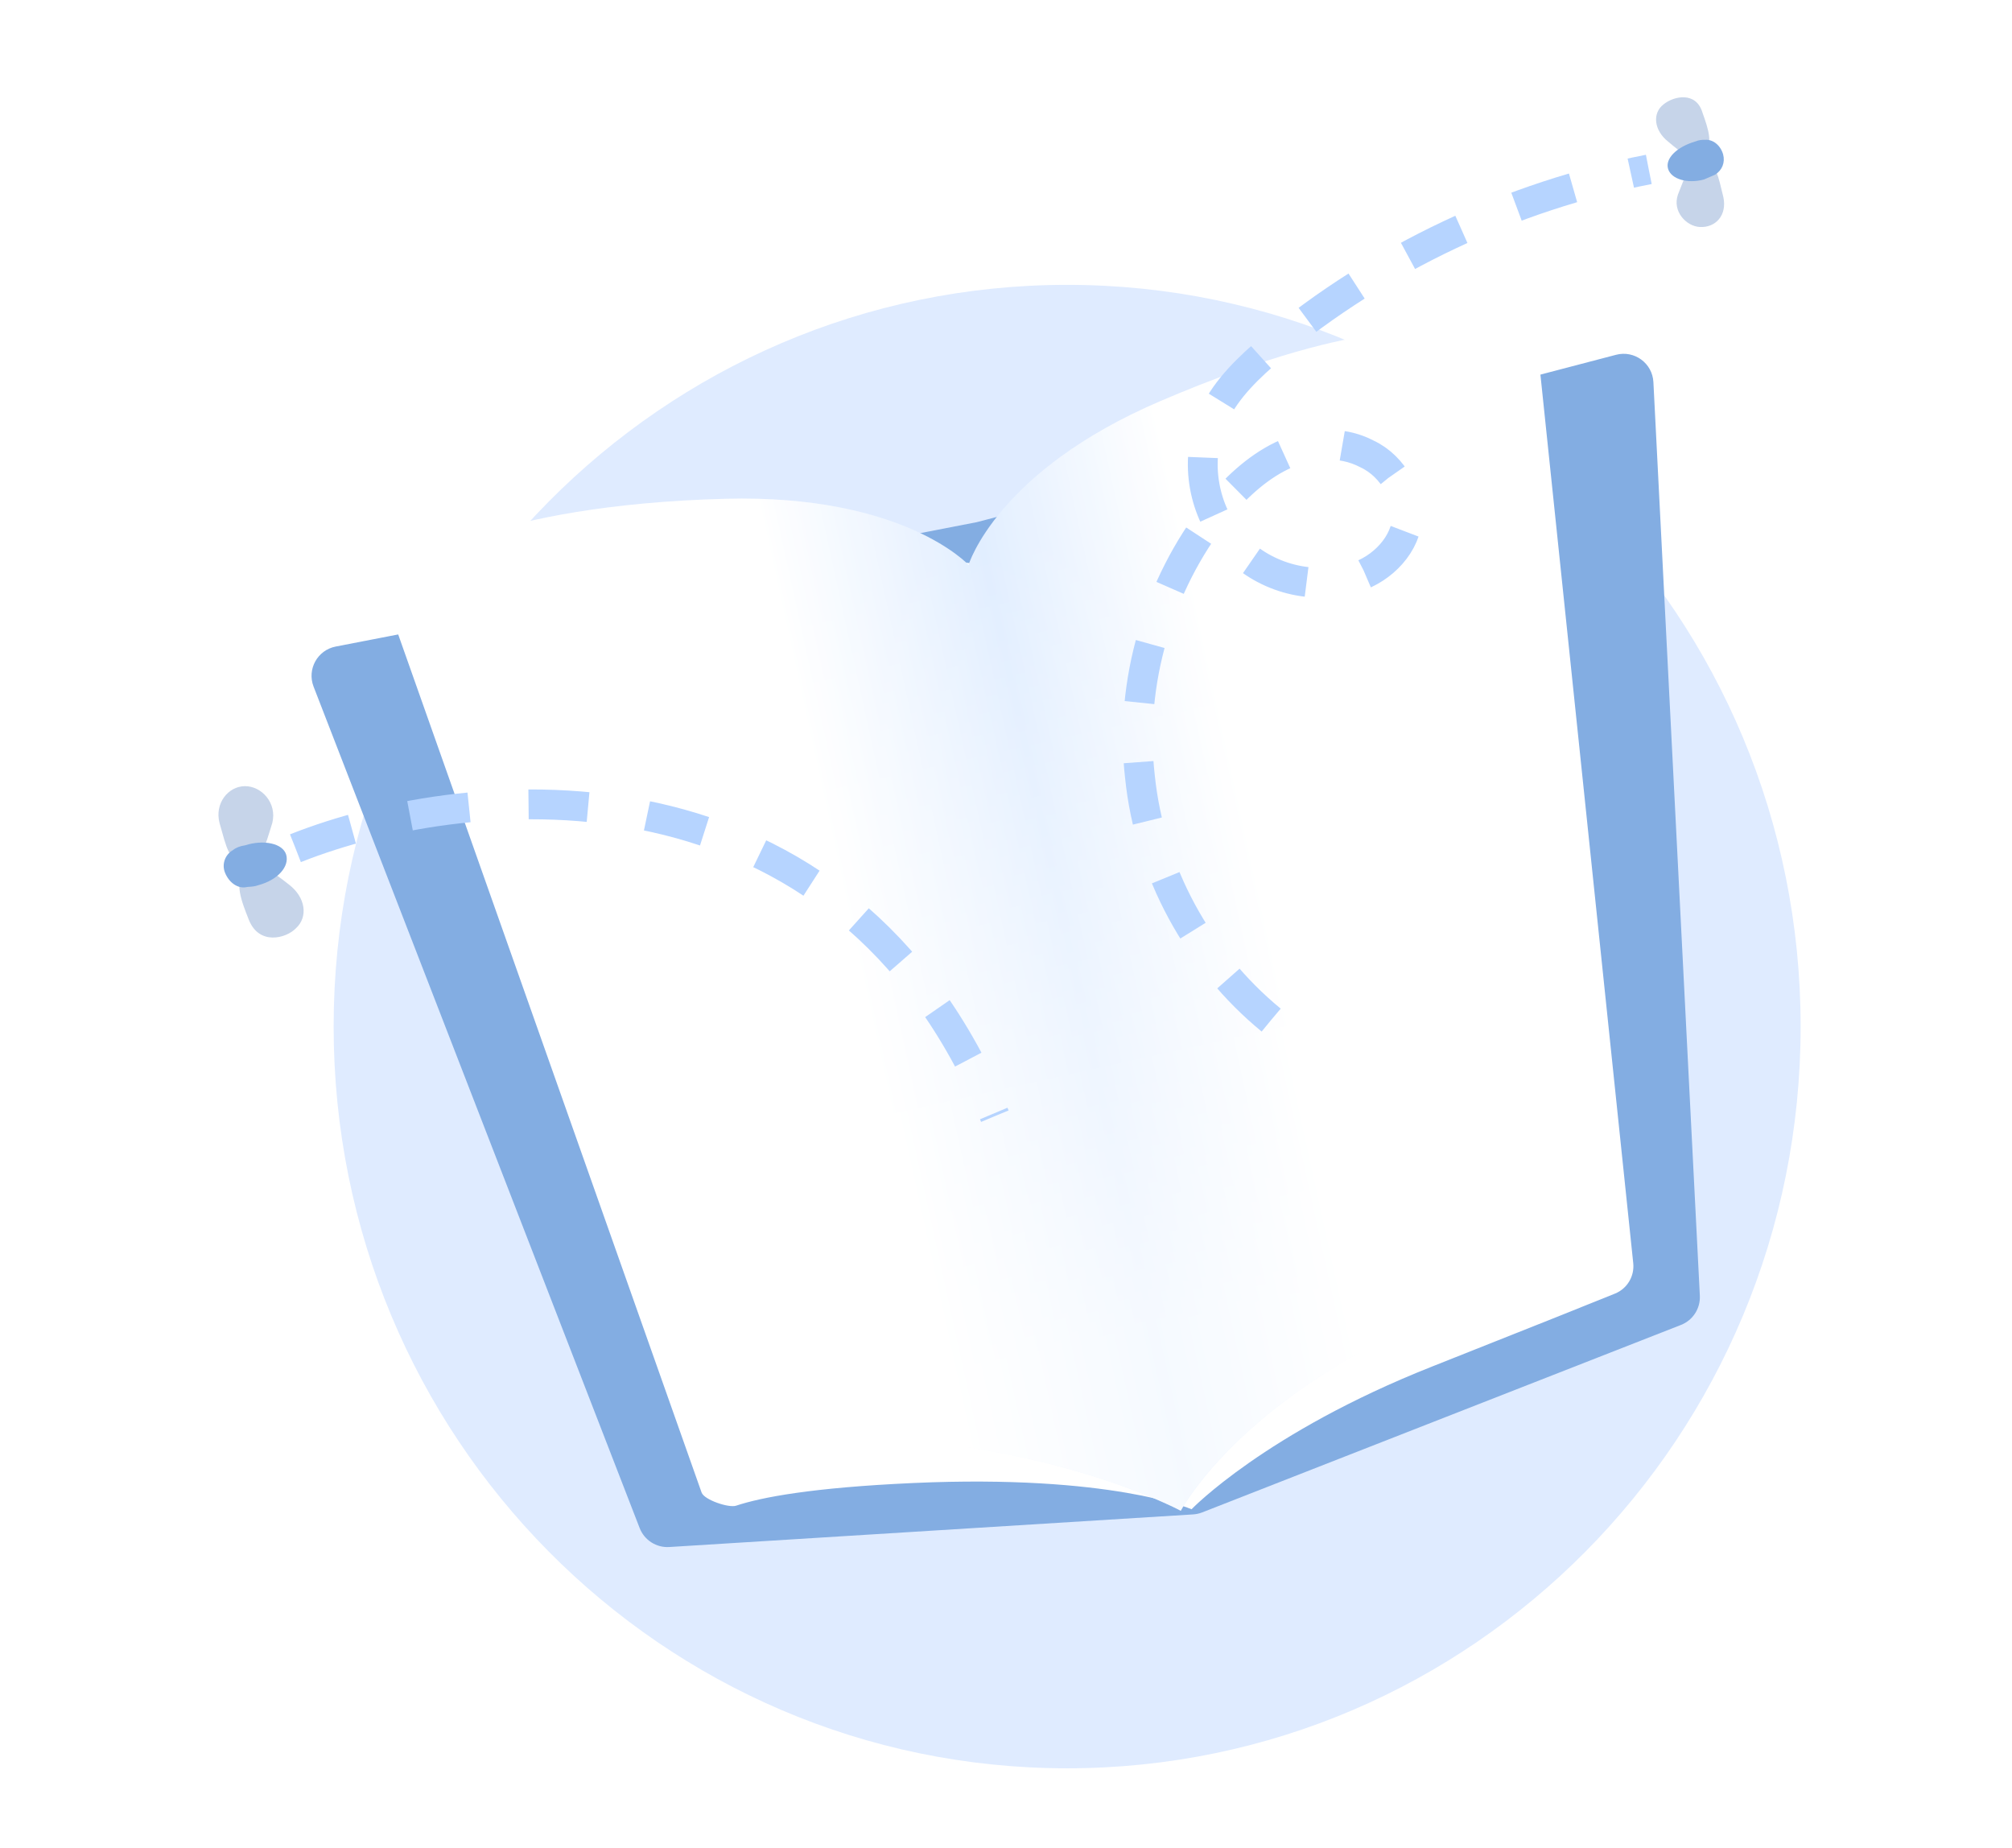 <svg width="135" height="124" viewBox="0 0 135 124" fill="none" xmlns="http://www.w3.org/2000/svg">
<path d="M71.602 118.637C98.782 118.637 120.818 96.401 120.818 68.874C120.818 41.348 98.782 19.111 71.602 19.111C44.421 19.111 22.386 41.348 22.386 68.874C22.386 96.401 44.421 118.637 71.602 118.637Z" fill="#DFEBFF"/>
<g filter="url(#filter0_d_2712_11038)">
<path d="M21.04 49.064C20.59 47.902 21.3 46.615 22.524 46.378L65.541 38.032L108.435 26.803C109.662 26.482 110.875 27.369 110.939 28.636L114.055 89.929C114.098 90.788 113.587 91.579 112.786 91.892L80.66 104.47C80.467 104.545 80.263 104.59 80.055 104.603L44.908 106.791C44.039 106.846 43.234 106.33 42.919 105.518L21.04 49.064Z" fill="#83ADE2"/>
<g filter="url(#filter1_dd_2712_11038)">
<path d="M44.743 37.592C35.758 37.995 30.154 39.127 27.475 39.814C26.416 40.086 25.88 41.196 26.245 42.227L47.076 101.137C47.249 101.626 48.899 102.182 49.391 102.018C51.075 101.457 54.467 100.803 61.294 100.496C74.503 99.903 79.911 102.24 79.953 102.257C79.953 102.258 79.953 102.256 79.952 102.256C79.952 102.255 79.952 102.255 79.952 102.255C79.961 102.246 84.897 97.114 96.069 92.69C103.055 89.924 106.648 88.482 108.361 87.789C109.181 87.457 109.678 86.624 109.586 85.745L103.275 25.339C103.165 24.289 102.26 23.525 101.216 23.679C98.447 24.089 92.646 25.287 84.155 28.746C74.453 32.698 68.586 36.785 66.555 38.322C66.039 38.713 65.379 38.866 64.745 38.74C62.252 38.247 55.219 37.121 44.743 37.592Z" fill="white"/>
</g>
<g filter="url(#filter2_dd_2712_11038)">
<path d="M48.671 34.464C40.515 34.677 35.388 35.892 32.948 36.644C31.97 36.946 31.5 37.984 31.823 38.956L50.397 94.814C50.706 95.744 53.541 97.396 54.521 97.383C56.219 97.362 58.843 97.467 62.894 97.848C72.968 99.003 79.183 102.333 79.227 102.357C79.228 102.357 79.227 102.356 79.227 102.355C79.227 102.354 79.227 102.355 79.227 102.354C79.23 102.347 82.288 96.46 92.068 91.302C97.84 87.879 101.11 86.186 102.807 85.379C103.699 84.954 104.256 83.973 104.089 82.999L94.142 24.938C93.98 23.991 93.171 23.318 92.22 23.447C89.939 23.757 85.24 24.748 77.844 27.916C66.861 32.619 64.988 38.903 64.988 38.903C64.988 38.903 60.639 34.152 48.671 34.464Z" fill="url(#paint0_linear_2712_11038)"/>
<path d="M48.671 34.464C40.515 34.677 35.388 35.892 32.948 36.644C31.97 36.946 31.5 37.984 31.823 38.956L50.397 94.814C50.706 95.744 53.541 97.396 54.521 97.383C56.219 97.362 58.843 97.467 62.894 97.848C72.968 99.003 79.183 102.333 79.227 102.357C79.228 102.357 79.227 102.356 79.227 102.355C79.227 102.354 79.227 102.355 79.227 102.354C79.23 102.347 82.288 96.46 92.068 91.302C97.84 87.879 101.11 86.186 102.807 85.379C103.699 84.954 104.256 83.973 104.089 82.999L94.142 24.938C93.98 23.991 93.171 23.318 92.22 23.447C89.939 23.757 85.24 24.748 77.844 27.916C66.861 32.619 64.988 38.903 64.988 38.903C64.988 38.903 60.639 34.152 48.671 34.464Z" fill="url(#paint1_linear_2712_11038)"/>
</g>
</g>
<path d="M85.288 68.435C80.402 64.418 77.136 58.475 76.486 52.104C75.762 45.764 77.749 39.217 81.587 34.321C82.786 32.84 84.27 31.412 86.009 30.573C87.748 29.735 89.921 29.497 91.738 30.463C93.492 31.281 94.669 33.399 94.347 35.289C93.919 37.136 92.108 38.619 90.22 38.909C87.268 39.571 84.13 38.387 82.352 36.091C80.573 33.796 80.152 30.389 81.485 27.8C82.303 26.046 83.861 24.586 85.335 23.337C92.547 17.334 101.42 13.153 110.627 11.366" stroke="#B6D4FF" stroke-width="2" stroke-miterlimit="10" stroke-dasharray="4 4"/>
<path d="M114.225 7.536C114.629 8.675 115.001 9.739 114.286 10.311C113.57 10.883 112.882 10.304 111.92 9.495C110.989 8.758 110.838 7.598 111.628 6.995C112.344 6.423 113.799 6.145 114.225 7.536Z" fill="#C6D4E9"/>
<path d="M115.634 13.23C115.282 11.807 115.184 10.973 114.287 10.923C113.316 10.905 113.087 11.792 112.584 13.059C112.196 14.189 113.149 15.179 114.046 15.229C115.122 15.289 115.89 14.433 115.634 13.23Z" fill="#C6D4E9"/>
<path d="M115.615 10.35C115.764 10.898 115.555 11.426 115.07 11.723C114.849 11.819 114.628 11.914 114.333 12.042C113.236 12.34 112.138 12.027 111.925 11.331C111.712 10.635 112.512 9.852 113.756 9.49C113.977 9.394 114.23 9.372 114.41 9.382C114.916 9.339 115.434 9.728 115.615 10.35C115.583 10.276 115.615 10.35 115.615 10.35Z" fill="#83ADE2"/>
<path d="M16.698 61.713C16.195 60.443 15.691 59.173 16.44 58.444C17.263 57.686 18.141 58.375 19.391 59.349C20.508 60.203 20.683 61.517 19.86 62.275C19.186 62.974 17.379 63.431 16.698 61.713Z" fill="#C6D4E9"/>
<path d="M14.734 55.231C15.206 56.859 15.338 57.844 16.457 57.833C17.576 57.821 17.773 56.792 18.271 55.212C18.603 53.87 17.547 52.733 16.428 52.744C15.309 52.755 14.38 53.902 14.734 55.231Z" fill="#C6D4E9"/>
<path d="M15.096 58.545C14.859 57.947 15.13 57.321 15.623 57.039C15.818 56.876 16.117 56.757 16.445 56.714C17.67 56.315 18.982 56.572 19.204 57.349C19.425 58.126 18.661 59.033 17.332 59.388C17.108 59.476 16.854 59.49 16.6 59.505C15.973 59.667 15.363 59.217 15.096 58.545Z" fill="#83ADE2"/>
<path d="M19.826 56.907C31.785 52.167 56.563 50.175 66.751 74.882" stroke="#B6D4FF" stroke-width="2" stroke-miterlimit="10" stroke-dasharray="4 4"/>
<defs>
<filter id="filter0_d_2712_11038" x="0.904" y="0.431" width="133.153" height="123.364" filterUnits="userSpaceOnUse" color-interpolation-filters="sRGB">
<feFlood flood-opacity="0" result="BackgroundImageFix"/>
<feColorMatrix in="SourceAlpha" type="matrix" values="0 0 0 0 0 0 0 0 0 0 0 0 0 0 0 0 0 0 127 0" result="hardAlpha"/>
<feOffset dy="-3"/>
<feGaussianBlur stdDeviation="10"/>
<feColorMatrix type="matrix" values="0 0 0 0 0.506 0 0 0 0 0.667 0 0 0 0 0.871 0 0 0 0.5 0"/>
<feBlend mode="normal" in2="BackgroundImageFix" result="effect1_dropShadow_2712_11038"/>
<feBlend mode="normal" in="SourceGraphic" in2="effect1_dropShadow_2712_11038" result="shape"/>
</filter>
<filter id="filter1_dd_2712_11038" x="16.13" y="15.659" width="103.466" height="98.599" filterUnits="userSpaceOnUse" color-interpolation-filters="sRGB">
<feFlood flood-opacity="0" result="BackgroundImageFix"/>
<feColorMatrix in="SourceAlpha" type="matrix" values="0 0 0 0 0 0 0 0 0 0 0 0 0 0 0 0 0 0 127 0" result="hardAlpha"/>
<feOffset dy="2"/>
<feGaussianBlur stdDeviation="5"/>
<feColorMatrix type="matrix" values="0 0 0 0 0 0 0 0 0 0 0 0 0 0 0 0 0 0 0.1 0"/>
<feBlend mode="normal" in2="BackgroundImageFix" result="effect1_dropShadow_2712_11038"/>
<feColorMatrix in="SourceAlpha" type="matrix" values="0 0 0 0 0 0 0 0 0 0 0 0 0 0 0 0 0 0 127 0" result="hardAlpha"/>
<feOffset/>
<feGaussianBlur stdDeviation="1"/>
<feColorMatrix type="matrix" values="0 0 0 0 0 0 0 0 0 0 0 0 0 0 0 0 0 0 0.1 0"/>
<feBlend mode="normal" in2="effect1_dropShadow_2712_11038" result="effect2_dropShadow_2712_11038"/>
<feBlend mode="normal" in="SourceGraphic" in2="effect2_dropShadow_2712_11038" result="shape"/>
</filter>
<filter id="filter2_dd_2712_11038" x="21.722" y="15.431" width="92.397" height="98.926" filterUnits="userSpaceOnUse" color-interpolation-filters="sRGB">
<feFlood flood-opacity="0" result="BackgroundImageFix"/>
<feColorMatrix in="SourceAlpha" type="matrix" values="0 0 0 0 0 0 0 0 0 0 0 0 0 0 0 0 0 0 127 0" result="hardAlpha"/>
<feOffset dy="2"/>
<feGaussianBlur stdDeviation="5"/>
<feColorMatrix type="matrix" values="0 0 0 0 0.637 0 0 0 0 0.773 0 0 0 0 1 0 0 0 0.1 0"/>
<feBlend mode="normal" in2="BackgroundImageFix" result="effect1_dropShadow_2712_11038"/>
<feColorMatrix in="SourceAlpha" type="matrix" values="0 0 0 0 0 0 0 0 0 0 0 0 0 0 0 0 0 0 127 0" result="hardAlpha"/>
<feOffset/>
<feGaussianBlur stdDeviation="2.5"/>
<feColorMatrix type="matrix" values="0 0 0 0 0.637 0 0 0 0 0.773 0 0 0 0 1 0 0 0 0.4 0"/>
<feBlend mode="normal" in2="effect1_dropShadow_2712_11038" result="effect2_dropShadow_2712_11038"/>
<feBlend mode="normal" in="SourceGraphic" in2="effect2_dropShadow_2712_11038" result="shape"/>
</filter>
<linearGradient id="paint0_linear_2712_11038" x1="48.891" y1="63.71" x2="92.099" y2="54.271" gradientUnits="userSpaceOnUse">
<stop offset="0.182" stop-color="white"/>
<stop offset="0.501" stop-color="#DEECFF"/>
<stop offset="0.802" stop-color="white"/>
</linearGradient>
<linearGradient id="paint1_linear_2712_11038" x1="65.746" y1="38.293" x2="77.223" y2="89.926" gradientUnits="userSpaceOnUse">
<stop stop-color="white" stop-opacity="0.1"/>
<stop offset="0" stop-color="white" stop-opacity="0.1"/>
<stop offset="1" stop-color="white" stop-opacity="0.7"/>
</linearGradient>
</defs>
</svg>
